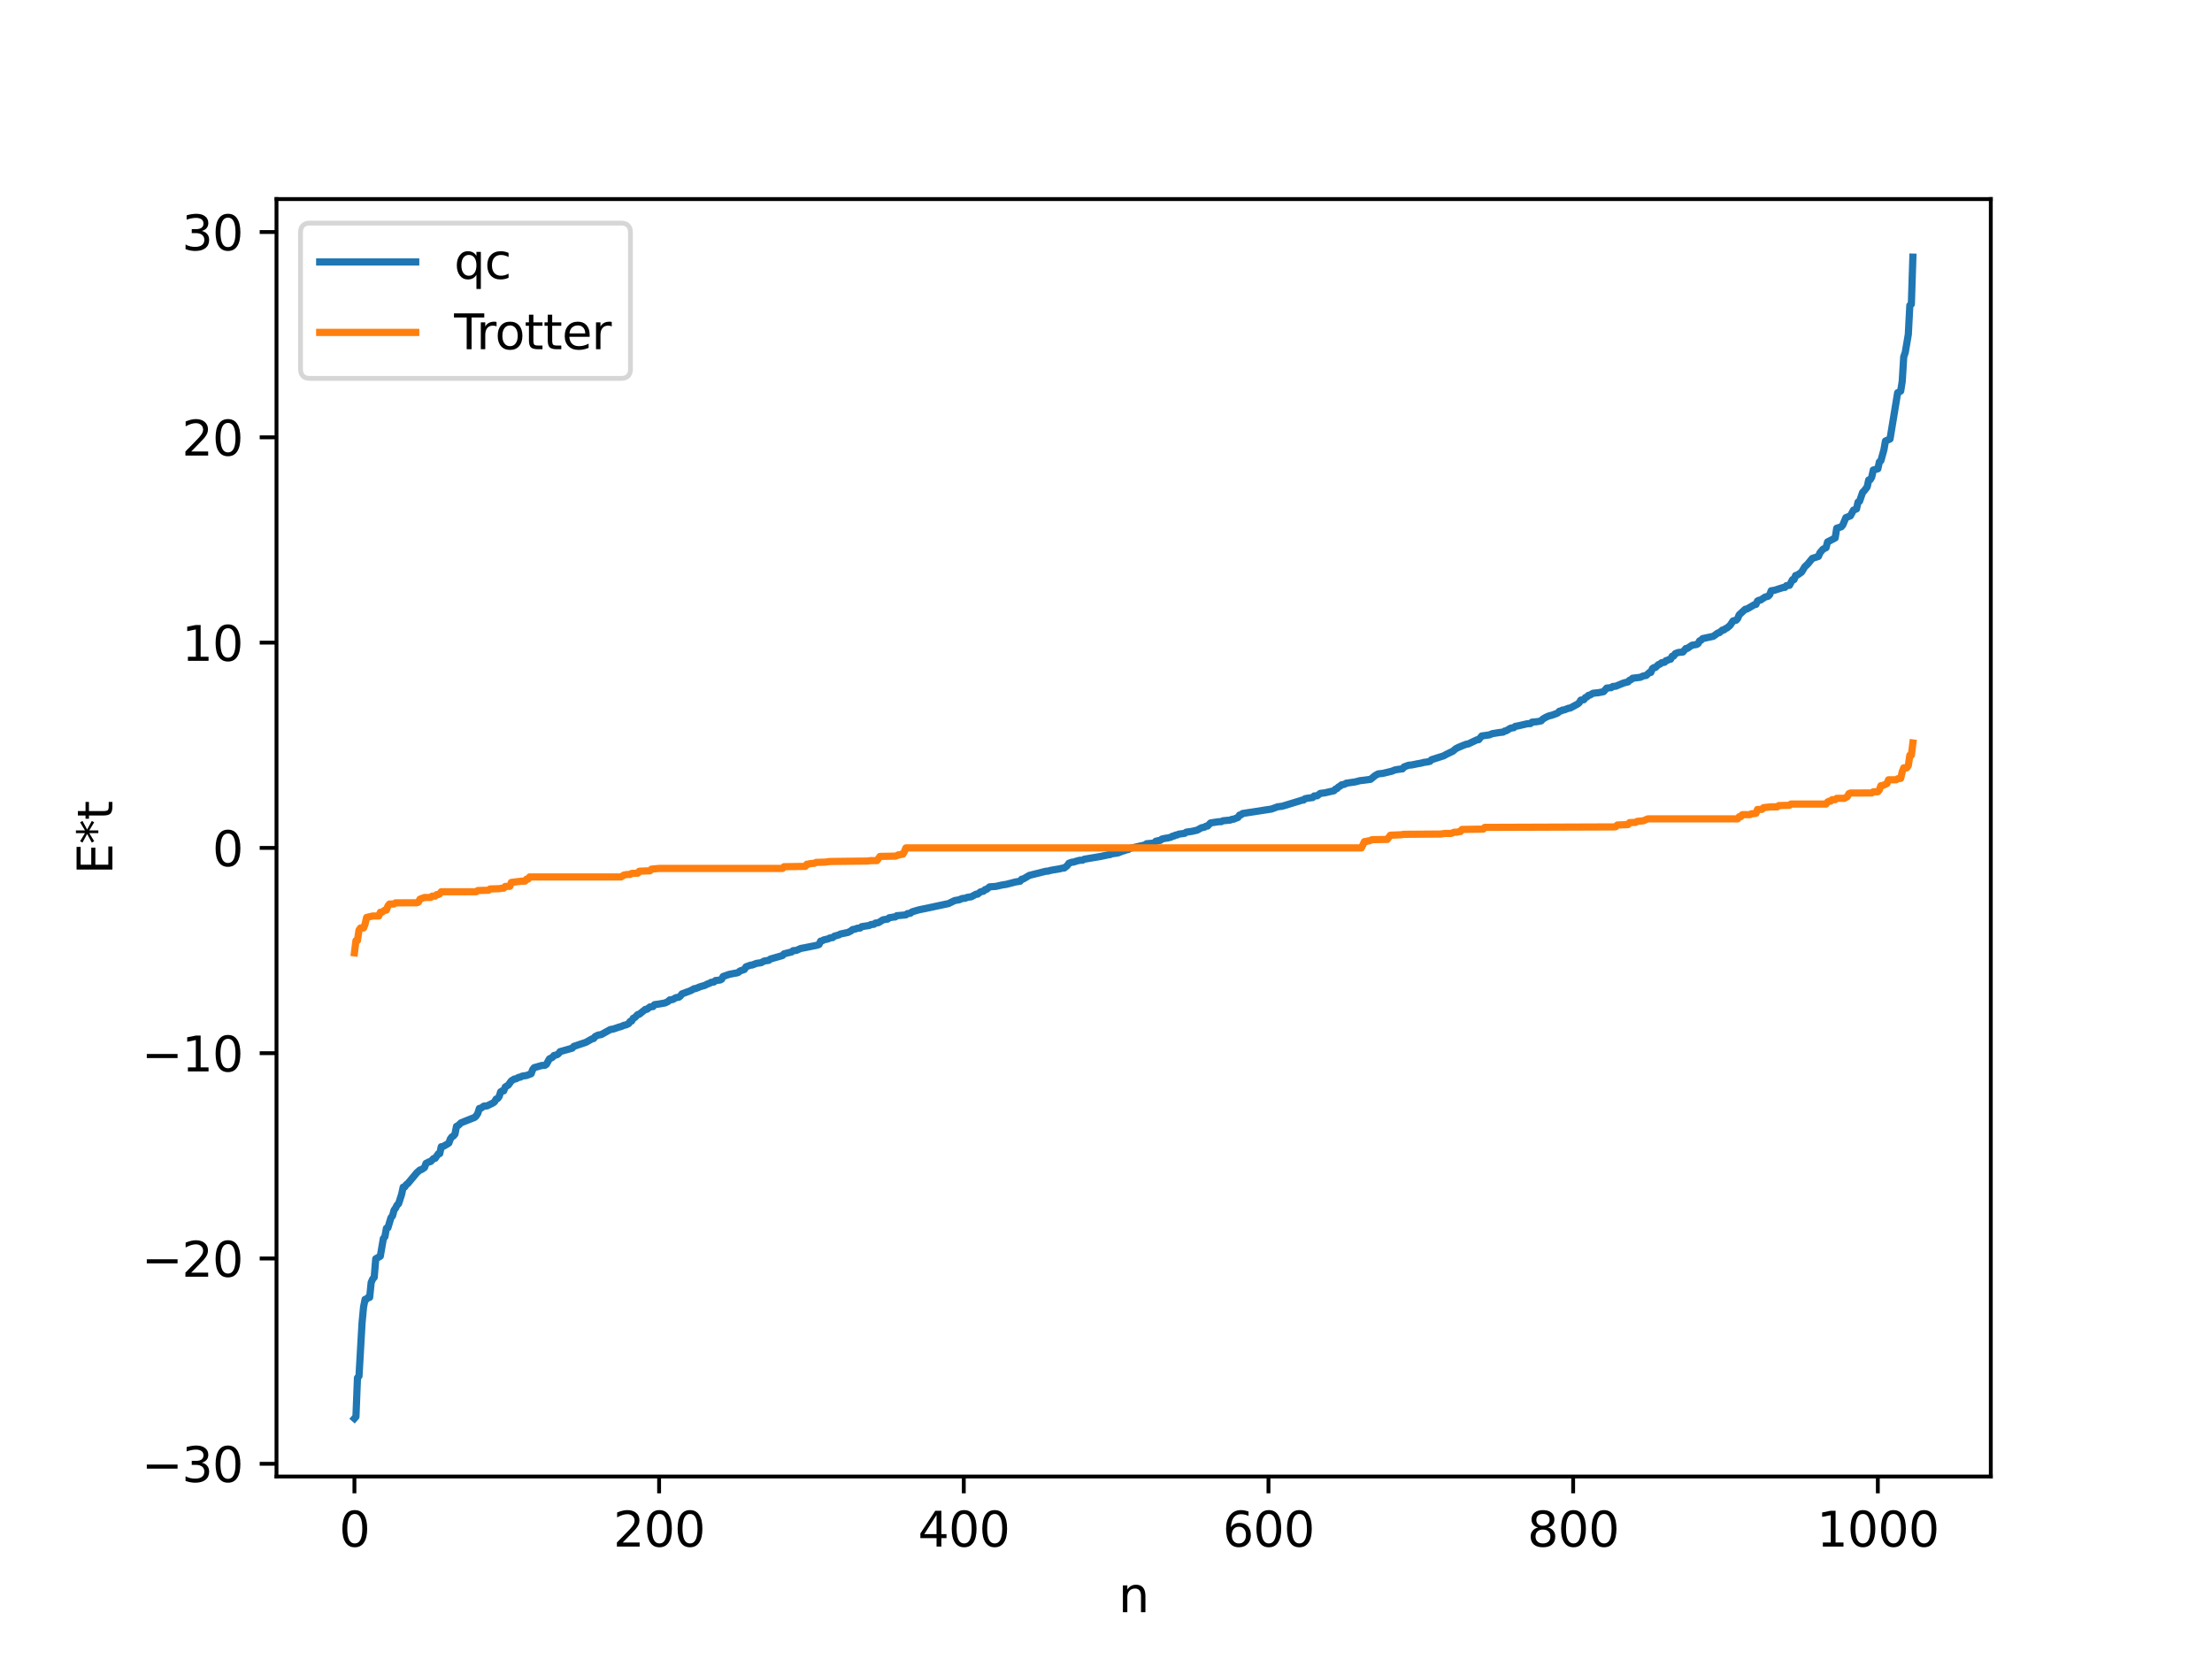 <?xml version="1.0" encoding="utf-8" standalone="no"?>
<!DOCTYPE svg PUBLIC "-//W3C//DTD SVG 1.1//EN"
  "http://www.w3.org/Graphics/SVG/1.1/DTD/svg11.dtd">
<svg xmlns:xlink="http://www.w3.org/1999/xlink" width="460.8pt" height="345.6pt" viewBox="0 0 460.8 345.6" xmlns="http://www.w3.org/2000/svg" version="1.1">
 <defs>
  <style type="text/css">*{stroke-linejoin: round; stroke-linecap: butt}</style>
 </defs>
 <g id="figure_1">
  <g id="patch_1">
   <path d="M 0 345.6 
L 460.8 345.6 
L 460.8 0 
L 0 0 
z
" style="fill: #ffffff"/>
  </g>
  <g id="axes_1">
   <g id="patch_2">
    <path d="M 57.6 307.584 
L 414.72 307.584 
L 414.72 41.472 
L 57.6 41.472 
z
" style="fill: #ffffff"/>
   </g>
   <g id="matplotlib.axis_1">
    <g id="xtick_1">
     <g id="line2d_1">
      <defs>
       <path id="mef80084de2" d="M 0 0 
L 0 3.5 
" style="stroke: #000000; stroke-width: 0.8"/>
      </defs>
      <g>
       <use xlink:href="#mef80084de2" x="73.833" y="307.584" style="stroke: #000000; stroke-width: 0.8"/>
      </g>
     </g>
     <g id="text_1">
      <!-- 0 -->
      <g transform="translate(70.651 322.182) scale(0.1 -0.1)">
       <defs>
        <path id="DejaVuSans-30" d="M 2034 4250 
Q 1547 4250 1301 3770 
Q 1056 3291 1056 2328 
Q 1056 1369 1301 889 
Q 1547 409 2034 409 
Q 2525 409 2770 889 
Q 3016 1369 3016 2328 
Q 3016 3291 2770 3770 
Q 2525 4250 2034 4250 
z
M 2034 4750 
Q 2819 4750 3233 4129 
Q 3647 3509 3647 2328 
Q 3647 1150 3233 529 
Q 2819 -91 2034 -91 
Q 1250 -91 836 529 
Q 422 1150 422 2328 
Q 422 3509 836 4129 
Q 1250 4750 2034 4750 
z
" transform="scale(0.016)"/>
       </defs>
       <use xlink:href="#DejaVuSans-30"/>
      </g>
     </g>
    </g>
    <g id="xtick_2">
     <g id="line2d_2">
      <g>
       <use xlink:href="#mef80084de2" x="137.304" y="307.584" style="stroke: #000000; stroke-width: 0.8"/>
      </g>
     </g>
     <g id="text_2">
      <!-- 200 -->
      <g transform="translate(127.76 322.182) scale(0.1 -0.1)">
       <defs>
        <path id="DejaVuSans-32" d="M 1228 531 
L 3431 531 
L 3431 0 
L 469 0 
L 469 531 
Q 828 903 1448 1529 
Q 2069 2156 2228 2338 
Q 2531 2678 2651 2914 
Q 2772 3150 2772 3378 
Q 2772 3750 2511 3984 
Q 2250 4219 1831 4219 
Q 1534 4219 1204 4116 
Q 875 4013 500 3803 
L 500 4441 
Q 881 4594 1212 4672 
Q 1544 4750 1819 4750 
Q 2544 4750 2975 4387 
Q 3406 4025 3406 3419 
Q 3406 3131 3298 2873 
Q 3191 2616 2906 2266 
Q 2828 2175 2409 1742 
Q 1991 1309 1228 531 
z
" transform="scale(0.016)"/>
       </defs>
       <use xlink:href="#DejaVuSans-32"/>
       <use xlink:href="#DejaVuSans-30" x="63.623"/>
       <use xlink:href="#DejaVuSans-30" x="127.246"/>
      </g>
     </g>
    </g>
    <g id="xtick_3">
     <g id="line2d_3">
      <g>
       <use xlink:href="#mef80084de2" x="200.775" y="307.584" style="stroke: #000000; stroke-width: 0.8"/>
      </g>
     </g>
     <g id="text_3">
      <!-- 400 -->
      <g transform="translate(191.231 322.182) scale(0.1 -0.1)">
       <defs>
        <path id="DejaVuSans-34" d="M 2419 4116 
L 825 1625 
L 2419 1625 
L 2419 4116 
z
M 2253 4666 
L 3047 4666 
L 3047 1625 
L 3713 1625 
L 3713 1100 
L 3047 1100 
L 3047 0 
L 2419 0 
L 2419 1100 
L 313 1100 
L 313 1709 
L 2253 4666 
z
" transform="scale(0.016)"/>
       </defs>
       <use xlink:href="#DejaVuSans-34"/>
       <use xlink:href="#DejaVuSans-30" x="63.623"/>
       <use xlink:href="#DejaVuSans-30" x="127.246"/>
      </g>
     </g>
    </g>
    <g id="xtick_4">
     <g id="line2d_4">
      <g>
       <use xlink:href="#mef80084de2" x="264.246" y="307.584" style="stroke: #000000; stroke-width: 0.8"/>
      </g>
     </g>
     <g id="text_4">
      <!-- 600 -->
      <g transform="translate(254.702 322.182) scale(0.1 -0.1)">
       <defs>
        <path id="DejaVuSans-36" d="M 2113 2584 
Q 1688 2584 1439 2293 
Q 1191 2003 1191 1497 
Q 1191 994 1439 701 
Q 1688 409 2113 409 
Q 2538 409 2786 701 
Q 3034 994 3034 1497 
Q 3034 2003 2786 2293 
Q 2538 2584 2113 2584 
z
M 3366 4563 
L 3366 3988 
Q 3128 4100 2886 4159 
Q 2644 4219 2406 4219 
Q 1781 4219 1451 3797 
Q 1122 3375 1075 2522 
Q 1259 2794 1537 2939 
Q 1816 3084 2150 3084 
Q 2853 3084 3261 2657 
Q 3669 2231 3669 1497 
Q 3669 778 3244 343 
Q 2819 -91 2113 -91 
Q 1303 -91 875 529 
Q 447 1150 447 2328 
Q 447 3434 972 4092 
Q 1497 4750 2381 4750 
Q 2619 4750 2861 4703 
Q 3103 4656 3366 4563 
z
" transform="scale(0.016)"/>
       </defs>
       <use xlink:href="#DejaVuSans-36"/>
       <use xlink:href="#DejaVuSans-30" x="63.623"/>
       <use xlink:href="#DejaVuSans-30" x="127.246"/>
      </g>
     </g>
    </g>
    <g id="xtick_5">
     <g id="line2d_5">
      <g>
       <use xlink:href="#mef80084de2" x="327.717" y="307.584" style="stroke: #000000; stroke-width: 0.8"/>
      </g>
     </g>
     <g id="text_5">
      <!-- 800 -->
      <g transform="translate(318.173 322.182) scale(0.1 -0.1)">
       <defs>
        <path id="DejaVuSans-38" d="M 2034 2216 
Q 1584 2216 1326 1975 
Q 1069 1734 1069 1313 
Q 1069 891 1326 650 
Q 1584 409 2034 409 
Q 2484 409 2743 651 
Q 3003 894 3003 1313 
Q 3003 1734 2745 1975 
Q 2488 2216 2034 2216 
z
M 1403 2484 
Q 997 2584 770 2862 
Q 544 3141 544 3541 
Q 544 4100 942 4425 
Q 1341 4750 2034 4750 
Q 2731 4750 3128 4425 
Q 3525 4100 3525 3541 
Q 3525 3141 3298 2862 
Q 3072 2584 2669 2484 
Q 3125 2378 3379 2068 
Q 3634 1759 3634 1313 
Q 3634 634 3220 271 
Q 2806 -91 2034 -91 
Q 1263 -91 848 271 
Q 434 634 434 1313 
Q 434 1759 690 2068 
Q 947 2378 1403 2484 
z
M 1172 3481 
Q 1172 3119 1398 2916 
Q 1625 2713 2034 2713 
Q 2441 2713 2670 2916 
Q 2900 3119 2900 3481 
Q 2900 3844 2670 4047 
Q 2441 4250 2034 4250 
Q 1625 4250 1398 4047 
Q 1172 3844 1172 3481 
z
" transform="scale(0.016)"/>
       </defs>
       <use xlink:href="#DejaVuSans-38"/>
       <use xlink:href="#DejaVuSans-30" x="63.623"/>
       <use xlink:href="#DejaVuSans-30" x="127.246"/>
      </g>
     </g>
    </g>
    <g id="xtick_6">
     <g id="line2d_6">
      <g>
       <use xlink:href="#mef80084de2" x="391.188" y="307.584" style="stroke: #000000; stroke-width: 0.8"/>
      </g>
     </g>
     <g id="text_6">
      <!-- 1000 -->
      <g transform="translate(378.463 322.182) scale(0.1 -0.1)">
       <defs>
        <path id="DejaVuSans-31" d="M 794 531 
L 1825 531 
L 1825 4091 
L 703 3866 
L 703 4441 
L 1819 4666 
L 2450 4666 
L 2450 531 
L 3481 531 
L 3481 0 
L 794 0 
L 794 531 
z
" transform="scale(0.016)"/>
       </defs>
       <use xlink:href="#DejaVuSans-31"/>
       <use xlink:href="#DejaVuSans-30" x="63.623"/>
       <use xlink:href="#DejaVuSans-30" x="127.246"/>
       <use xlink:href="#DejaVuSans-30" x="190.869"/>
      </g>
     </g>
    </g>
    <g id="text_7">
     <!-- n -->
     <g transform="translate(232.991 335.861) scale(0.1 -0.1)">
      <defs>
       <path id="DejaVuSans-6e" d="M 3513 2113 
L 3513 0 
L 2938 0 
L 2938 2094 
Q 2938 2591 2744 2837 
Q 2550 3084 2163 3084 
Q 1697 3084 1428 2787 
Q 1159 2491 1159 1978 
L 1159 0 
L 581 0 
L 581 3500 
L 1159 3500 
L 1159 2956 
Q 1366 3272 1645 3428 
Q 1925 3584 2291 3584 
Q 2894 3584 3203 3211 
Q 3513 2838 3513 2113 
z
" transform="scale(0.016)"/>
      </defs>
      <use xlink:href="#DejaVuSans-6e"/>
     </g>
    </g>
   </g>
   <g id="matplotlib.axis_2">
    <g id="ytick_1">
     <g id="line2d_7">
      <defs>
       <path id="mf8f5ea2a13" d="M 0 0 
L -3.5 0 
" style="stroke: #000000; stroke-width: 0.8"/>
      </defs>
      <g>
       <use xlink:href="#mf8f5ea2a13" x="57.6" y="304.931" style="stroke: #000000; stroke-width: 0.8"/>
      </g>
     </g>
     <g id="text_8">
      <!-- −30 -->
      <g transform="translate(29.495 308.73) scale(0.1 -0.1)">
       <defs>
        <path id="DejaVuSans-2212" d="M 678 2272 
L 4684 2272 
L 4684 1741 
L 678 1741 
L 678 2272 
z
" transform="scale(0.016)"/>
        <path id="DejaVuSans-33" d="M 2597 2516 
Q 3050 2419 3304 2112 
Q 3559 1806 3559 1356 
Q 3559 666 3084 287 
Q 2609 -91 1734 -91 
Q 1441 -91 1130 -33 
Q 819 25 488 141 
L 488 750 
Q 750 597 1062 519 
Q 1375 441 1716 441 
Q 2309 441 2620 675 
Q 2931 909 2931 1356 
Q 2931 1769 2642 2001 
Q 2353 2234 1838 2234 
L 1294 2234 
L 1294 2753 
L 1863 2753 
Q 2328 2753 2575 2939 
Q 2822 3125 2822 3475 
Q 2822 3834 2567 4026 
Q 2313 4219 1838 4219 
Q 1578 4219 1281 4162 
Q 984 4106 628 3988 
L 628 4550 
Q 988 4650 1302 4700 
Q 1616 4750 1894 4750 
Q 2613 4750 3031 4423 
Q 3450 4097 3450 3541 
Q 3450 3153 3228 2886 
Q 3006 2619 2597 2516 
z
" transform="scale(0.016)"/>
       </defs>
       <use xlink:href="#DejaVuSans-2212"/>
       <use xlink:href="#DejaVuSans-33" x="83.789"/>
       <use xlink:href="#DejaVuSans-30" x="147.412"/>
      </g>
     </g>
    </g>
    <g id="ytick_2">
     <g id="line2d_8">
      <g>
       <use xlink:href="#mf8f5ea2a13" x="57.6" y="262.165" style="stroke: #000000; stroke-width: 0.8"/>
      </g>
     </g>
     <g id="text_9">
      <!-- −20 -->
      <g transform="translate(29.495 265.964) scale(0.1 -0.1)">
       <use xlink:href="#DejaVuSans-2212"/>
       <use xlink:href="#DejaVuSans-32" x="83.789"/>
       <use xlink:href="#DejaVuSans-30" x="147.412"/>
      </g>
     </g>
    </g>
    <g id="ytick_3">
     <g id="line2d_9">
      <g>
       <use xlink:href="#mf8f5ea2a13" x="57.6" y="219.4" style="stroke: #000000; stroke-width: 0.8"/>
      </g>
     </g>
     <g id="text_10">
      <!-- −10 -->
      <g transform="translate(29.495 223.199) scale(0.1 -0.1)">
       <use xlink:href="#DejaVuSans-2212"/>
       <use xlink:href="#DejaVuSans-31" x="83.789"/>
       <use xlink:href="#DejaVuSans-30" x="147.412"/>
      </g>
     </g>
    </g>
    <g id="ytick_4">
     <g id="line2d_10">
      <g>
       <use xlink:href="#mf8f5ea2a13" x="57.6" y="176.634" style="stroke: #000000; stroke-width: 0.8"/>
      </g>
     </g>
     <g id="text_11">
      <!-- 0 -->
      <g transform="translate(44.237 180.433) scale(0.1 -0.1)">
       <use xlink:href="#DejaVuSans-30"/>
      </g>
     </g>
    </g>
    <g id="ytick_5">
     <g id="line2d_11">
      <g>
       <use xlink:href="#mf8f5ea2a13" x="57.6" y="133.868" style="stroke: #000000; stroke-width: 0.8"/>
      </g>
     </g>
     <g id="text_12">
      <!-- 10 -->
      <g transform="translate(37.875 137.667) scale(0.1 -0.1)">
       <use xlink:href="#DejaVuSans-31"/>
       <use xlink:href="#DejaVuSans-30" x="63.623"/>
      </g>
     </g>
    </g>
    <g id="ytick_6">
     <g id="line2d_12">
      <g>
       <use xlink:href="#mf8f5ea2a13" x="57.6" y="91.103" style="stroke: #000000; stroke-width: 0.8"/>
      </g>
     </g>
     <g id="text_13">
      <!-- 20 -->
      <g transform="translate(37.875 94.902) scale(0.1 -0.1)">
       <use xlink:href="#DejaVuSans-32"/>
       <use xlink:href="#DejaVuSans-30" x="63.623"/>
      </g>
     </g>
    </g>
    <g id="ytick_7">
     <g id="line2d_13">
      <g>
       <use xlink:href="#mf8f5ea2a13" x="57.6" y="48.337" style="stroke: #000000; stroke-width: 0.8"/>
      </g>
     </g>
     <g id="text_14">
      <!-- 30 -->
      <g transform="translate(37.875 52.136) scale(0.1 -0.1)">
       <use xlink:href="#DejaVuSans-33"/>
       <use xlink:href="#DejaVuSans-30" x="63.623"/>
      </g>
     </g>
    </g>
    <g id="text_15">
     <!-- E*t -->
     <g transform="translate(23.416 182.148) rotate(-90) scale(0.1 -0.1)">
      <defs>
       <path id="DejaVuSans-45" d="M 628 4666 
L 3578 4666 
L 3578 4134 
L 1259 4134 
L 1259 2753 
L 3481 2753 
L 3481 2222 
L 1259 2222 
L 1259 531 
L 3634 531 
L 3634 0 
L 628 0 
L 628 4666 
z
" transform="scale(0.016)"/>
       <path id="DejaVuSans-2a" d="M 3009 3897 
L 1888 3291 
L 3009 2681 
L 2828 2375 
L 1778 3009 
L 1778 1831 
L 1422 1831 
L 1422 3009 
L 372 2375 
L 191 2681 
L 1313 3291 
L 191 3897 
L 372 4206 
L 1422 3572 
L 1422 4750 
L 1778 4750 
L 1778 3572 
L 2828 4206 
L 3009 3897 
z
" transform="scale(0.016)"/>
       <path id="DejaVuSans-74" d="M 1172 4494 
L 1172 3500 
L 2356 3500 
L 2356 3053 
L 1172 3053 
L 1172 1153 
Q 1172 725 1289 603 
Q 1406 481 1766 481 
L 2356 481 
L 2356 0 
L 1766 0 
Q 1100 0 847 248 
Q 594 497 594 1153 
L 594 3053 
L 172 3053 
L 172 3500 
L 594 3500 
L 594 4494 
L 1172 4494 
z
" transform="scale(0.016)"/>
      </defs>
      <use xlink:href="#DejaVuSans-45"/>
      <use xlink:href="#DejaVuSans-2a" x="63.184"/>
      <use xlink:href="#DejaVuSans-74" x="113.184"/>
     </g>
    </g>
   </g>
   <g id="line2d_14">
    <path d="M 73.833 295.488 
L 74.15 295.128 
L 74.467 287.031 
L 74.785 286.671 
L 75.42 275.608 
L 75.737 272.263 
L 76.054 270.683 
L 76.372 270.635 
L 76.689 270.275 
L 77.006 270.269 
L 77.324 267.151 
L 77.641 266.448 
L 77.958 266.088 
L 78.276 262.227 
L 79.228 261.683 
L 79.862 257.992 
L 80.18 257.631 
L 80.497 255.866 
L 80.815 255.762 
L 81.449 253.65 
L 81.767 253.29 
L 82.084 252.105 
L 82.401 251.679 
L 82.719 251.035 
L 83.036 250.754 
L 83.671 248.778 
L 83.988 247.306 
L 84.305 247.275 
L 84.623 246.784 
L 84.94 246.567 
L 86.844 244.291 
L 87.479 243.729 
L 87.796 243.648 
L 88.431 243.222 
L 88.748 242.355 
L 89.383 242.028 
L 89.7 241.973 
L 90.335 241.336 
L 90.653 241.298 
L 91.287 240.378 
L 91.605 240.321 
L 91.922 238.882 
L 92.239 238.863 
L 93.191 238.327 
L 93.509 238.111 
L 93.826 237.239 
L 94.143 236.824 
L 94.461 236.644 
L 94.778 236.253 
L 95.096 234.638 
L 95.413 234.492 
L 96.048 233.898 
L 98.904 232.762 
L 99.221 232.43 
L 99.539 231.922 
L 99.856 230.909 
L 100.173 230.871 
L 100.808 230.417 
L 101.443 230.391 
L 102.712 229.763 
L 103.029 229.523 
L 103.347 228.96 
L 103.664 228.846 
L 103.981 228.431 
L 104.299 227.444 
L 104.616 227.258 
L 104.934 227.251 
L 105.251 226.436 
L 105.886 226.046 
L 106.52 225.167 
L 107.155 224.779 
L 107.472 224.747 
L 108.107 224.411 
L 108.424 224.387 
L 108.742 224.183 
L 109.694 224.042 
L 110.646 223.682 
L 110.963 222.82 
L 111.281 222.414 
L 112.867 221.96 
L 113.502 221.93 
L 113.82 221.723 
L 114.454 220.581 
L 115.089 220.265 
L 115.406 219.874 
L 116.041 219.723 
L 116.358 219.486 
L 116.676 219.072 
L 119.215 218.352 
L 119.532 217.98 
L 122.071 217.127 
L 123.34 216.409 
L 123.658 216.348 
L 123.975 215.931 
L 124.61 215.622 
L 125.244 215.525 
L 127.148 214.466 
L 127.783 214.363 
L 129.053 213.925 
L 129.37 213.865 
L 130.005 213.575 
L 130.322 213.534 
L 130.957 213.241 
L 131.274 212.779 
L 131.591 212.695 
L 131.909 212.125 
L 132.226 211.99 
L 132.861 211.342 
L 133.178 211.283 
L 134.448 210.267 
L 134.765 210.258 
L 135.4 209.758 
L 136.034 209.687 
L 136.352 209.286 
L 137.304 209.154 
L 138.573 208.926 
L 139.208 208.607 
L 139.525 208.294 
L 140.16 208.218 
L 140.795 207.835 
L 141.429 207.732 
L 141.747 207.475 
L 142.064 207.047 
L 143.968 206.332 
L 144.603 205.961 
L 144.92 205.937 
L 145.872 205.548 
L 146.824 205.273 
L 147.459 204.946 
L 147.777 204.866 
L 148.094 204.647 
L 148.729 204.565 
L 149.046 204.261 
L 149.998 204.162 
L 150.315 204.003 
L 150.633 203.42 
L 151.902 202.979 
L 152.854 202.791 
L 153.489 202.679 
L 153.806 202.578 
L 154.124 202.285 
L 155.076 201.95 
L 155.393 201.407 
L 156.345 201.06 
L 156.662 201.042 
L 157.615 200.682 
L 158.567 200.547 
L 159.201 200.193 
L 160.153 200.057 
L 160.471 199.787 
L 163.01 199.058 
L 163.327 198.706 
L 163.962 198.541 
L 164.914 198.309 
L 165.231 198.037 
L 165.866 197.999 
L 166.818 197.577 
L 167.453 197.465 
L 169.674 197.018 
L 170.309 196.881 
L 170.626 196.752 
L 170.943 196.061 
L 171.261 196.013 
L 171.578 195.802 
L 172.53 195.587 
L 172.848 195.397 
L 173.482 195.313 
L 173.8 195.024 
L 174.752 194.761 
L 175.069 194.574 
L 176.656 194.244 
L 177.291 193.917 
L 177.608 193.647 
L 178.243 193.526 
L 178.56 193.375 
L 179.195 193.326 
L 179.512 193.034 
L 181.099 192.796 
L 181.416 192.603 
L 182.051 192.547 
L 182.368 192.296 
L 183.003 192.211 
L 183.955 191.611 
L 184.907 191.468 
L 185.224 191.193 
L 186.177 191.03 
L 186.494 191.021 
L 186.811 190.761 
L 188.081 190.646 
L 188.715 190.584 
L 189.033 190.324 
L 189.667 190.243 
L 189.985 189.958 
L 191.254 189.582 
L 191.889 189.435 
L 192.841 189.247 
L 197.601 188.23 
L 198.871 187.605 
L 199.823 187.441 
L 200.458 187.166 
L 201.092 187.126 
L 201.41 186.959 
L 202.362 186.806 
L 203.314 186.278 
L 203.631 186.274 
L 204.266 185.787 
L 204.9 185.639 
L 205.218 185.311 
L 205.535 185.26 
L 206.17 184.741 
L 207.439 184.655 
L 208.709 184.369 
L 209.661 184.218 
L 211.565 183.726 
L 212.517 183.574 
L 212.834 183.154 
L 213.152 183.118 
L 214.421 182.364 
L 217.912 181.485 
L 218.229 181.484 
L 218.864 181.319 
L 219.499 181.199 
L 220.768 180.988 
L 221.403 180.836 
L 221.72 180.816 
L 222.355 180.298 
L 222.672 179.83 
L 223.307 179.606 
L 223.624 179.59 
L 224.259 179.382 
L 224.894 179.219 
L 225.529 179.192 
L 225.846 178.994 
L 229.337 178.405 
L 230.924 178.06 
L 231.241 178.042 
L 231.558 177.874 
L 232.828 177.705 
L 233.78 177.333 
L 234.415 177.143 
L 234.732 176.996 
L 235.049 176.973 
L 235.367 176.739 
L 238.54 176.01 
L 238.858 175.764 
L 240.444 175.63 
L 240.762 175.25 
L 241.396 175.1 
L 241.714 175.064 
L 242.031 174.796 
L 242.666 174.646 
L 243.3 174.559 
L 243.935 174.4 
L 244.253 174.19 
L 244.57 174.161 
L 244.887 173.96 
L 245.205 173.948 
L 245.522 173.773 
L 246.791 173.599 
L 247.109 173.357 
L 248.378 173.174 
L 249.013 173.013 
L 249.33 172.966 
L 250.282 172.442 
L 250.917 172.319 
L 251.234 172.106 
L 251.552 172.082 
L 252.186 171.432 
L 253.773 171.187 
L 254.408 171.167 
L 254.725 170.985 
L 256.312 170.835 
L 256.629 170.676 
L 256.947 170.663 
L 257.899 170.284 
L 258.216 169.788 
L 258.534 169.744 
L 258.851 169.467 
L 264.881 168.537 
L 266.15 168.068 
L 267.102 167.955 
L 270.91 166.796 
L 271.228 166.674 
L 271.545 166.674 
L 271.862 166.386 
L 272.497 166.262 
L 273.449 166.149 
L 273.767 165.807 
L 274.401 165.778 
L 275.036 165.279 
L 275.988 165.163 
L 276.94 164.941 
L 277.892 164.73 
L 278.21 164.371 
L 278.527 164.269 
L 278.844 163.921 
L 279.162 163.778 
L 279.479 163.489 
L 280.114 163.377 
L 280.431 163.157 
L 282.335 162.882 
L 283.287 162.631 
L 284.239 162.522 
L 285.509 162.35 
L 286.461 161.57 
L 287.096 161.215 
L 288.048 161.114 
L 289.952 160.658 
L 290.586 160.394 
L 291.221 160.281 
L 292.173 160.164 
L 292.491 159.763 
L 293.443 159.409 
L 294.077 159.357 
L 295.347 159.098 
L 295.981 158.988 
L 296.616 158.82 
L 297.251 158.737 
L 297.886 158.599 
L 298.203 158.266 
L 298.838 158.064 
L 300.742 157.455 
L 301.377 157.101 
L 302.646 156.498 
L 303.281 155.962 
L 303.915 155.654 
L 304.55 155.386 
L 305.502 155.019 
L 305.82 154.995 
L 307.724 154.094 
L 308.041 154.087 
L 308.676 153.314 
L 310.262 153.09 
L 310.897 152.83 
L 312.484 152.576 
L 313.119 152.517 
L 313.436 152.292 
L 313.753 152.249 
L 314.705 151.68 
L 315.34 151.596 
L 315.658 151.316 
L 316.292 151.203 
L 318.196 150.764 
L 318.831 150.738 
L 319.148 150.43 
L 320.1 150.352 
L 320.735 150.242 
L 321.053 150.164 
L 321.37 149.816 
L 322.005 149.434 
L 322.639 149.151 
L 323.274 148.994 
L 324.226 148.652 
L 324.543 148.497 
L 324.861 148.148 
L 325.178 148.114 
L 325.496 147.914 
L 325.813 147.906 
L 326.765 147.531 
L 327.082 147.509 
L 328.669 146.652 
L 328.986 146.39 
L 329.304 145.845 
L 329.939 145.77 
L 330.256 145.315 
L 330.573 145.198 
L 330.891 144.865 
L 331.208 144.809 
L 331.843 144.419 
L 333.112 144.283 
L 334.064 144.082 
L 334.699 143.342 
L 335.651 143.248 
L 335.968 143.005 
L 336.603 142.951 
L 338.19 142.289 
L 338.824 142.125 
L 339.142 142.059 
L 339.459 141.705 
L 339.777 141.591 
L 340.094 141.29 
L 341.363 141.134 
L 341.681 141.108 
L 342.315 140.818 
L 342.95 140.698 
L 343.585 140.104 
L 343.902 140.078 
L 344.22 139.293 
L 344.537 139.073 
L 344.854 139.047 
L 345.489 138.442 
L 345.806 138.351 
L 346.124 138.06 
L 346.758 137.964 
L 347.076 137.609 
L 347.393 137.55 
L 347.71 137.362 
L 348.028 137.321 
L 348.345 136.707 
L 348.662 136.663 
L 348.98 136.172 
L 349.615 135.923 
L 350.567 135.835 
L 351.201 135.091 
L 351.519 135.066 
L 352.471 134.412 
L 353.423 134.261 
L 353.74 134.075 
L 354.058 133.503 
L 354.375 133.36 
L 354.692 133.03 
L 356.914 132.555 
L 357.866 131.857 
L 358.183 131.796 
L 358.818 131.248 
L 359.135 131.224 
L 359.453 130.946 
L 359.77 130.821 
L 360.405 130.282 
L 361.039 129.337 
L 361.674 129.2 
L 361.991 128.841 
L 362.309 128.07 
L 363.578 126.911 
L 363.896 126.881 
L 365.482 125.96 
L 365.8 125.912 
L 366.117 125.205 
L 366.434 125.037 
L 366.752 125.011 
L 367.704 124.375 
L 368.339 124.204 
L 368.656 123.89 
L 368.973 123.065 
L 369.608 122.975 
L 371.512 122.368 
L 371.829 122.366 
L 372.147 121.999 
L 372.781 121.935 
L 373.416 120.745 
L 373.734 120.745 
L 374.051 119.89 
L 374.368 119.823 
L 375.003 119.403 
L 375.32 119.157 
L 375.955 118.089 
L 376.59 117.486 
L 377.542 116.326 
L 378.811 115.916 
L 379.129 115.151 
L 379.763 114.407 
L 380.398 114.094 
L 380.715 112.892 
L 382.302 112.065 
L 382.62 110.04 
L 383.572 109.743 
L 383.889 109.361 
L 384.524 107.836 
L 385.476 107.461 
L 386.11 106.271 
L 386.745 106.022 
L 387.062 104.602 
L 387.38 104.425 
L 388.015 102.575 
L 388.332 102.269 
L 388.967 101.439 
L 389.284 99.986 
L 389.601 99.92 
L 389.919 99.383 
L 390.236 97.913 
L 391.188 97.664 
L 391.505 96.226 
L 391.823 95.968 
L 392.458 93.686 
L 392.775 91.871 
L 393.727 91.449 
L 395.314 81.816 
L 395.948 81.468 
L 396.266 79.462 
L 396.583 74.327 
L 396.9 73.419 
L 397.535 69.665 
L 397.853 63.623 
L 398.17 63.365 
L 398.487 53.568 
L 398.487 53.568 
" clip-path="url(#pdbf6cdc5ce)" style="fill: none; stroke: #1f77b4; stroke-width: 1.5; stroke-linecap: square"/>
   </g>
   <g id="line2d_15">
    <path d="M 73.833 198.497 
L 74.15 195.946 
L 74.467 195.946 
L 74.785 193.765 
L 75.102 193.312 
L 75.737 193.312 
L 76.054 192.496 
L 76.372 191.119 
L 77.641 190.821 
L 78.91 190.821 
L 79.228 190.044 
L 79.545 190.044 
L 80.18 189.589 
L 80.497 189.589 
L 80.815 188.73 
L 81.132 188.325 
L 82.084 188.318 
L 82.401 188.079 
L 86.844 188.065 
L 87.162 187.934 
L 87.479 187.312 
L 88.431 186.958 
L 89.7 186.958 
L 90.018 186.683 
L 90.653 186.683 
L 90.97 186.363 
L 91.287 186.363 
L 91.605 186.196 
L 91.922 185.768 
L 99.221 185.768 
L 99.539 185.512 
L 101.76 185.452 
L 102.077 185.187 
L 103.981 185.127 
L 104.616 185.024 
L 104.934 185.024 
L 105.251 184.661 
L 106.203 184.643 
L 106.52 183.823 
L 108.742 183.554 
L 109.377 183.554 
L 109.694 183.139 
L 110.011 183.139 
L 110.329 182.682 
L 129.37 182.682 
L 130.005 182.272 
L 130.639 182.177 
L 131.274 182.162 
L 131.591 181.949 
L 132.861 181.901 
L 133.178 181.491 
L 135.4 181.405 
L 135.717 181.056 
L 137.304 180.91 
L 163.01 180.91 
L 163.327 180.548 
L 167.77 180.482 
L 168.087 180.033 
L 168.405 180.033 
L 168.722 179.914 
L 169.674 179.836 
L 169.991 179.651 
L 171.896 179.595 
L 172.848 179.466 
L 180.781 179.37 
L 181.416 179.277 
L 182.686 179.277 
L 183.32 178.405 
L 186.494 178.347 
L 186.811 178.27 
L 187.129 178.079 
L 187.446 178.079 
L 187.763 177.949 
L 188.081 177.949 
L 188.398 177.407 
L 188.715 176.634 
L 283.605 176.634 
L 284.239 175.319 
L 284.557 175.319 
L 284.874 175.189 
L 285.191 175.189 
L 285.826 174.921 
L 289 174.863 
L 289.634 173.991 
L 291.856 173.897 
L 292.491 173.802 
L 300.107 173.747 
L 301.059 173.616 
L 302.329 173.616 
L 302.963 173.354 
L 303.598 173.354 
L 303.915 173.234 
L 304.233 173.234 
L 304.55 172.786 
L 308.993 172.72 
L 309.31 172.357 
L 336.286 172.259 
L 336.603 172.212 
L 336.92 171.862 
L 339.142 171.777 
L 339.459 171.367 
L 340.729 171.319 
L 341.046 171.106 
L 342.315 170.996 
L 343.267 170.586 
L 361.991 170.586 
L 362.309 170.128 
L 362.626 170.128 
L 362.943 169.714 
L 364.53 169.714 
L 364.848 169.526 
L 365.8 169.445 
L 366.117 168.625 
L 367.069 168.607 
L 367.386 168.244 
L 368.339 168.14 
L 368.973 168.081 
L 370.243 168.081 
L 370.56 167.816 
L 372.781 167.756 
L 373.099 167.5 
L 380.398 167.5 
L 380.715 167.071 
L 381.033 166.905 
L 381.35 166.905 
L 381.667 166.585 
L 382.302 166.585 
L 382.62 166.309 
L 384.206 166.309 
L 384.841 165.956 
L 385.158 165.333 
L 385.476 165.202 
L 389.919 165.189 
L 390.236 164.949 
L 391.188 164.942 
L 391.505 164.538 
L 391.823 163.679 
L 392.14 163.679 
L 393.092 163.224 
L 393.41 162.446 
L 394.996 162.446 
L 395.314 162.233 
L 395.948 162.149 
L 396.266 160.771 
L 396.583 159.955 
L 397.218 159.955 
L 397.535 159.502 
L 397.853 157.322 
L 398.17 157.322 
L 398.487 154.77 
L 398.487 154.77 
" clip-path="url(#pdbf6cdc5ce)" style="fill: none; stroke: #ff7f0e; stroke-width: 1.5; stroke-linecap: square"/>
   </g>
   <g id="patch_3">
    <path d="M 57.6 307.584 
L 57.6 41.472 
" style="fill: none; stroke: #000000; stroke-width: 0.8; stroke-linejoin: miter; stroke-linecap: square"/>
   </g>
   <g id="patch_4">
    <path d="M 414.72 307.584 
L 414.72 41.472 
" style="fill: none; stroke: #000000; stroke-width: 0.8; stroke-linejoin: miter; stroke-linecap: square"/>
   </g>
   <g id="patch_5">
    <path d="M 57.6 307.584 
L 414.72 307.584 
" style="fill: none; stroke: #000000; stroke-width: 0.8; stroke-linejoin: miter; stroke-linecap: square"/>
   </g>
   <g id="patch_6">
    <path d="M 57.6 41.472 
L 414.72 41.472 
" style="fill: none; stroke: #000000; stroke-width: 0.8; stroke-linejoin: miter; stroke-linecap: square"/>
   </g>
   <g id="legend_1">
    <g id="patch_7">
     <path d="M 64.6 78.828 
L 129.342 78.828 
Q 131.342 78.828 131.342 76.828 
L 131.342 48.472 
Q 131.342 46.472 129.342 46.472 
L 64.6 46.472 
Q 62.6 46.472 62.6 48.472 
L 62.6 76.828 
Q 62.6 78.828 64.6 78.828 
z
" style="fill: #ffffff; opacity: 0.8; stroke: #cccccc; stroke-linejoin: miter"/>
    </g>
    <g id="line2d_16">
     <path d="M 66.6 54.57 
L 76.6 54.57 
L 86.6 54.57 
" style="fill: none; stroke: #1f77b4; stroke-width: 1.5; stroke-linecap: square"/>
    </g>
    <g id="text_16">
     <!-- qc -->
     <g transform="translate(94.6 58.07) scale(0.1 -0.1)">
      <defs>
       <path id="DejaVuSans-71" d="M 947 1747 
Q 947 1113 1208 752 
Q 1469 391 1925 391 
Q 2381 391 2643 752 
Q 2906 1113 2906 1747 
Q 2906 2381 2643 2742 
Q 2381 3103 1925 3103 
Q 1469 3103 1208 2742 
Q 947 2381 947 1747 
z
M 2906 525 
Q 2725 213 2448 61 
Q 2172 -91 1784 -91 
Q 1150 -91 751 415 
Q 353 922 353 1747 
Q 353 2572 751 3078 
Q 1150 3584 1784 3584 
Q 2172 3584 2448 3432 
Q 2725 3281 2906 2969 
L 2906 3500 
L 3481 3500 
L 3481 -1331 
L 2906 -1331 
L 2906 525 
z
" transform="scale(0.016)"/>
       <path id="DejaVuSans-63" d="M 3122 3366 
L 3122 2828 
Q 2878 2963 2633 3030 
Q 2388 3097 2138 3097 
Q 1578 3097 1268 2742 
Q 959 2388 959 1747 
Q 959 1106 1268 751 
Q 1578 397 2138 397 
Q 2388 397 2633 464 
Q 2878 531 3122 666 
L 3122 134 
Q 2881 22 2623 -34 
Q 2366 -91 2075 -91 
Q 1284 -91 818 406 
Q 353 903 353 1747 
Q 353 2603 823 3093 
Q 1294 3584 2113 3584 
Q 2378 3584 2631 3529 
Q 2884 3475 3122 3366 
z
" transform="scale(0.016)"/>
      </defs>
      <use xlink:href="#DejaVuSans-71"/>
      <use xlink:href="#DejaVuSans-63" x="63.477"/>
     </g>
    </g>
    <g id="line2d_17">
     <path d="M 66.6 69.249 
L 76.6 69.249 
L 86.6 69.249 
" style="fill: none; stroke: #ff7f0e; stroke-width: 1.5; stroke-linecap: square"/>
    </g>
    <g id="text_17">
     <!-- Trotter -->
     <g transform="translate(94.6 72.749) scale(0.1 -0.1)">
      <defs>
       <path id="DejaVuSans-54" d="M -19 4666 
L 3928 4666 
L 3928 4134 
L 2272 4134 
L 2272 0 
L 1638 0 
L 1638 4134 
L -19 4134 
L -19 4666 
z
" transform="scale(0.016)"/>
       <path id="DejaVuSans-72" d="M 2631 2963 
Q 2534 3019 2420 3045 
Q 2306 3072 2169 3072 
Q 1681 3072 1420 2755 
Q 1159 2438 1159 1844 
L 1159 0 
L 581 0 
L 581 3500 
L 1159 3500 
L 1159 2956 
Q 1341 3275 1631 3429 
Q 1922 3584 2338 3584 
Q 2397 3584 2469 3576 
Q 2541 3569 2628 3553 
L 2631 2963 
z
" transform="scale(0.016)"/>
       <path id="DejaVuSans-6f" d="M 1959 3097 
Q 1497 3097 1228 2736 
Q 959 2375 959 1747 
Q 959 1119 1226 758 
Q 1494 397 1959 397 
Q 2419 397 2687 759 
Q 2956 1122 2956 1747 
Q 2956 2369 2687 2733 
Q 2419 3097 1959 3097 
z
M 1959 3584 
Q 2709 3584 3137 3096 
Q 3566 2609 3566 1747 
Q 3566 888 3137 398 
Q 2709 -91 1959 -91 
Q 1206 -91 779 398 
Q 353 888 353 1747 
Q 353 2609 779 3096 
Q 1206 3584 1959 3584 
z
" transform="scale(0.016)"/>
       <path id="DejaVuSans-65" d="M 3597 1894 
L 3597 1613 
L 953 1613 
Q 991 1019 1311 708 
Q 1631 397 2203 397 
Q 2534 397 2845 478 
Q 3156 559 3463 722 
L 3463 178 
Q 3153 47 2828 -22 
Q 2503 -91 2169 -91 
Q 1331 -91 842 396 
Q 353 884 353 1716 
Q 353 2575 817 3079 
Q 1281 3584 2069 3584 
Q 2775 3584 3186 3129 
Q 3597 2675 3597 1894 
z
M 3022 2063 
Q 3016 2534 2758 2815 
Q 2500 3097 2075 3097 
Q 1594 3097 1305 2825 
Q 1016 2553 972 2059 
L 3022 2063 
z
" transform="scale(0.016)"/>
      </defs>
      <use xlink:href="#DejaVuSans-54"/>
      <use xlink:href="#DejaVuSans-72" x="46.334"/>
      <use xlink:href="#DejaVuSans-6f" x="85.197"/>
      <use xlink:href="#DejaVuSans-74" x="146.379"/>
      <use xlink:href="#DejaVuSans-74" x="185.588"/>
      <use xlink:href="#DejaVuSans-65" x="224.797"/>
      <use xlink:href="#DejaVuSans-72" x="286.32"/>
     </g>
    </g>
   </g>
  </g>
 </g>
 <defs>
  <clipPath id="pdbf6cdc5ce">
   <rect x="57.6" y="41.472" width="357.12" height="266.112"/>
  </clipPath>
 </defs>
</svg>
